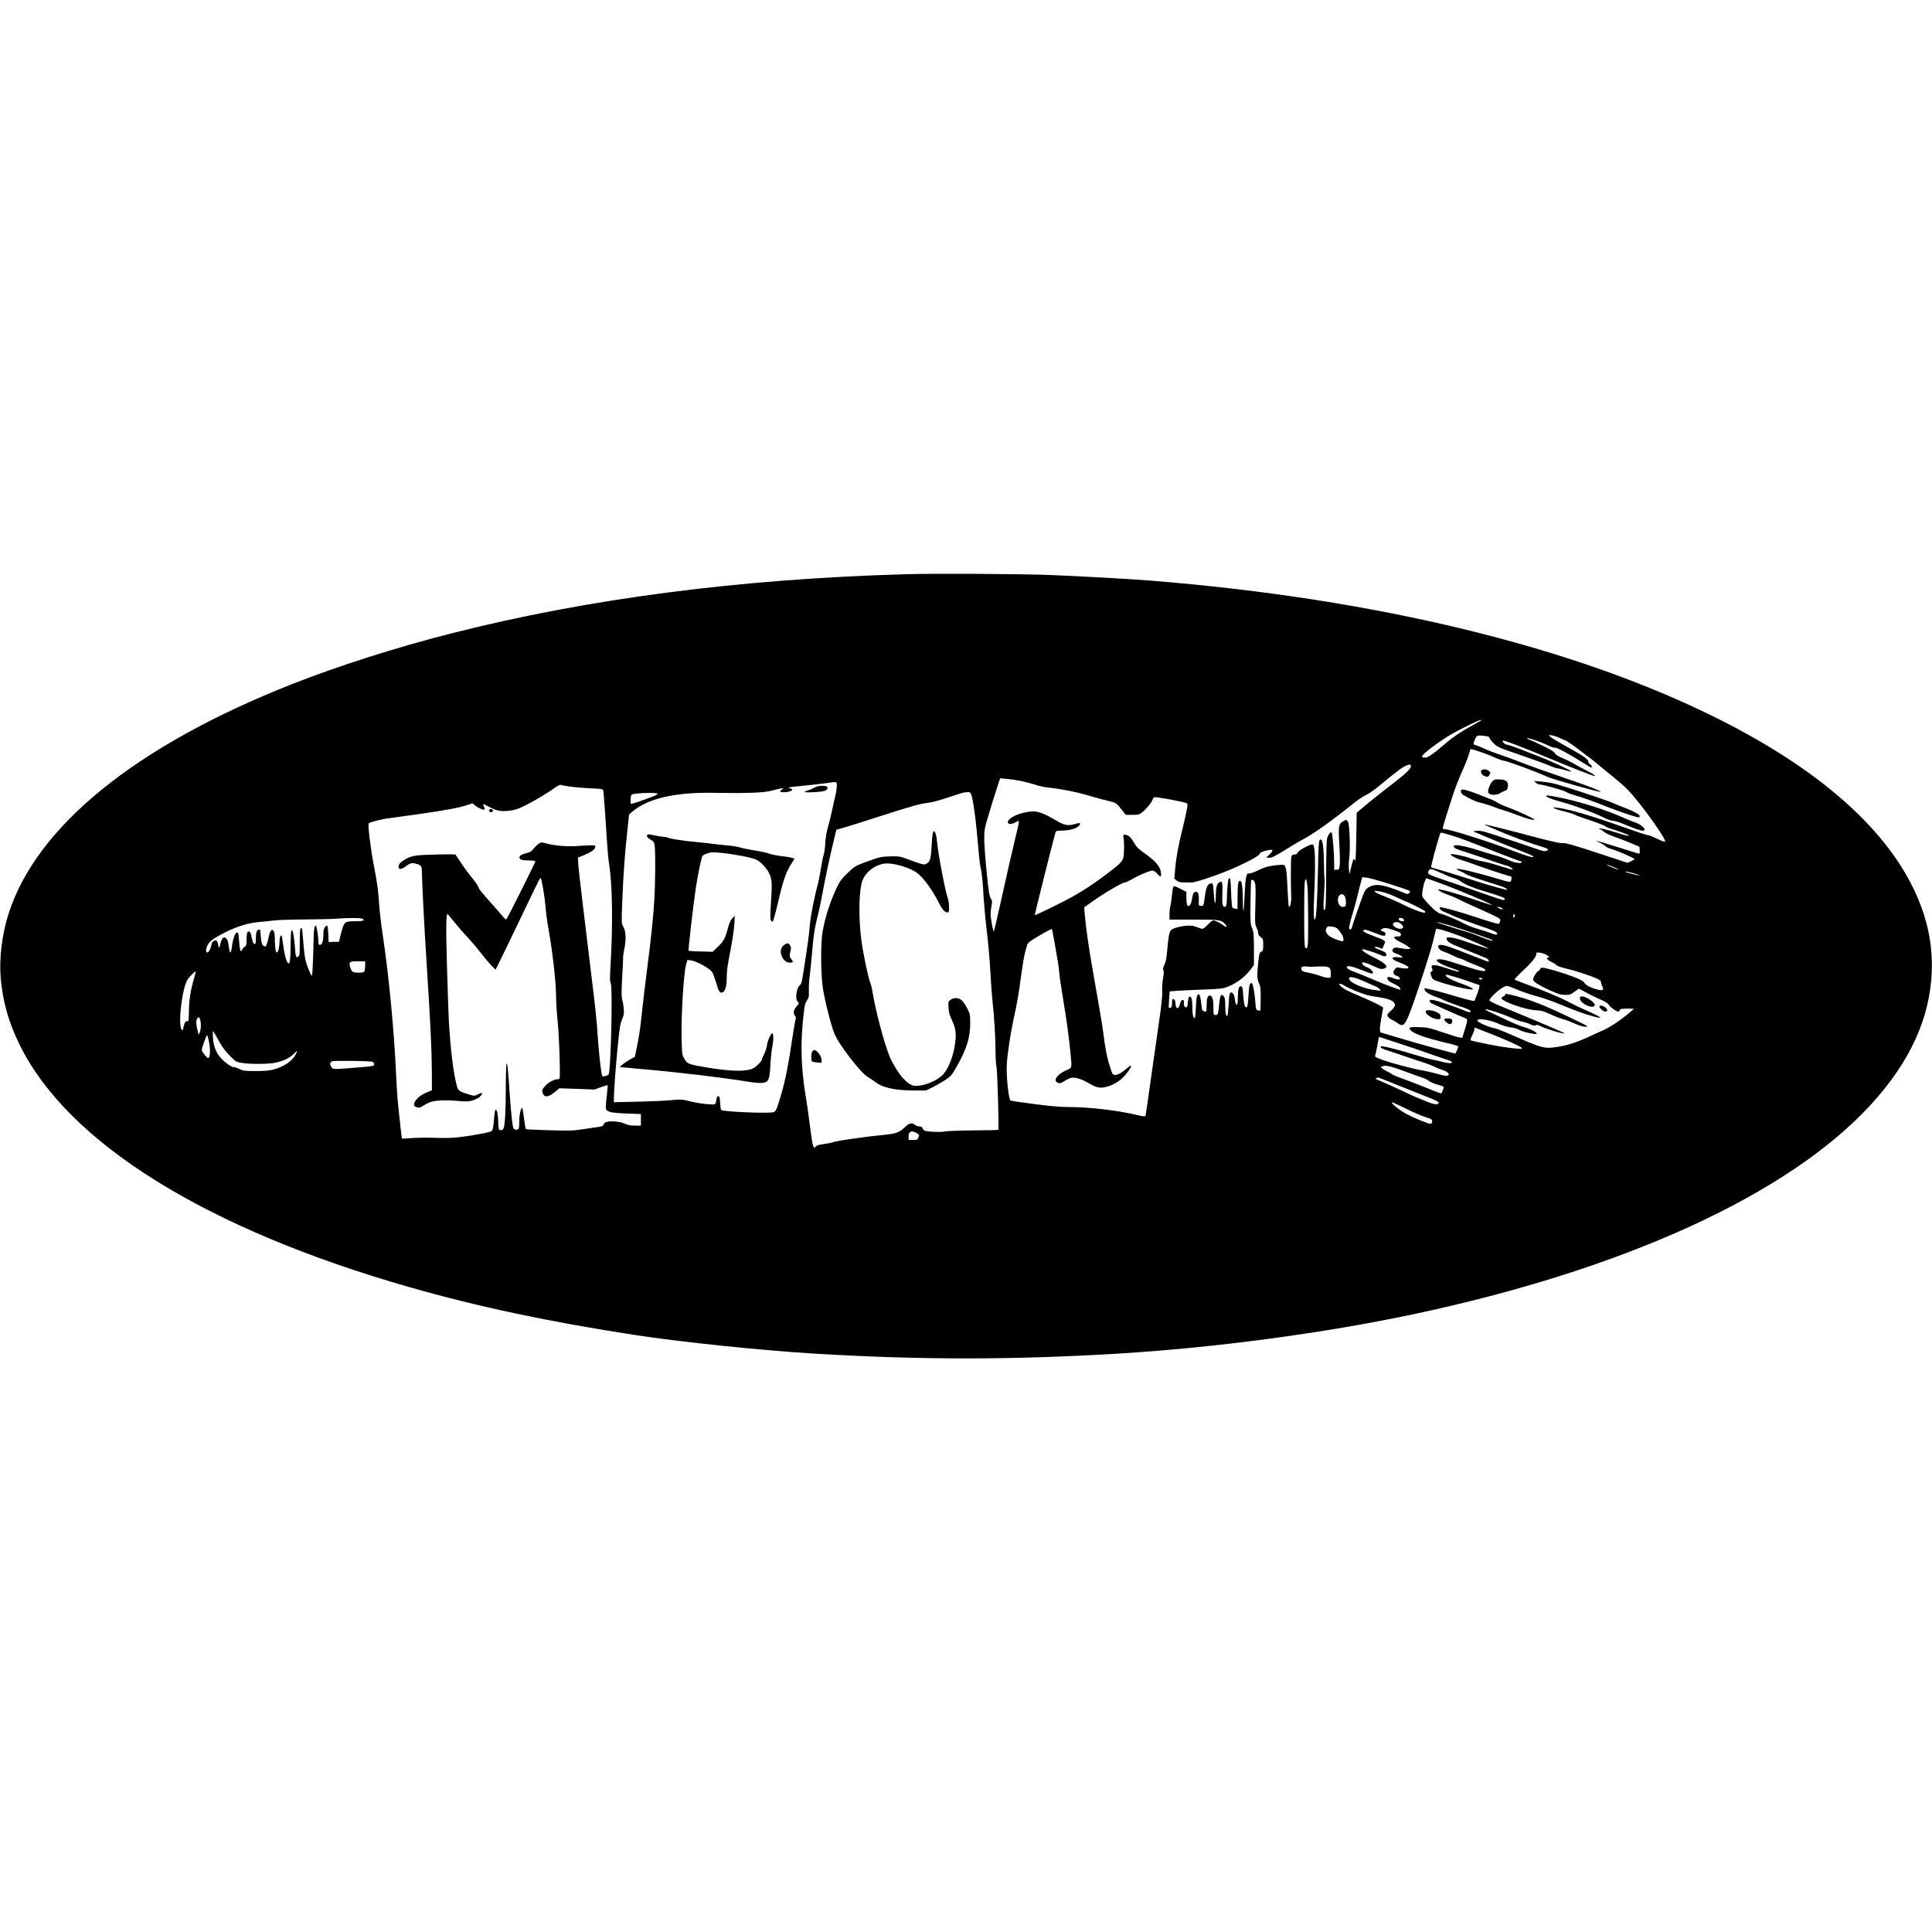 <?xml version="1.0" standalone="no"?>
<!DOCTYPE svg PUBLIC "-//W3C//DTD SVG 20010904//EN"
 "http://www.w3.org/TR/2001/REC-SVG-20010904/DTD/svg10.dtd">
<svg version="1.0" xmlns="http://www.w3.org/2000/svg"
 width="2288pt" height="2288pt" viewBox="0 0 2288 2288"
 preserveAspectRatio="xMidYMid meet">
<g transform="translate(0,2288) scale(0.1,-0.1)"
fill="#000000" stroke="none">
<path d="M10730 16080 c-1979 -57 -3764 -289 -5385 -701 -656 -167 -1340 -385
-1895 -604 -1846 -730 -3017 -1681 -3349 -2717 -77 -243 -112 -529 -93 -755
25 -290 94 -532 228 -803 576 -1162 2213 -2178 4619 -2865 808 -231 1649 -409
2665 -565 545 -84 1487 -181 2115 -220 1249 -76 2361 -76 3610 0 1150 70 2429
241 3489 465 2504 531 4444 1419 5419 2480 466 507 705 1030 724 1581 12 335
-57 647 -213 974 -358 746 -1147 1433 -2324 2021 -1699 850 -4042 1419 -6715
1633 -232 19 -829 52 -1175 66 -356 14 -1366 20 -1720 10z m6809 -1733 c-2 -2
-51 -30 -109 -62 -159 -88 -238 -144 -371 -260 -66 -57 -149 -115 -168 -116
-18 -2 -45 2 -49 6 -17 16 106 116 298 241 94 61 389 207 399 198 2 -2 2 -5 0
-7z m926 -204 c22 -11 51 -24 65 -28 24 -7 102 -61 194 -132 22 -18 67 -51 99
-75 32 -24 80 -61 105 -84 26 -22 103 -86 172 -141 148 -120 199 -171 318
-321 145 -184 302 -414 302 -444 0 -13 -35 -2 -115 38 -38 19 -80 34 -91 34
-12 0 -111 32 -220 71 -452 161 -712 238 -857 254 -49 6 -51 5 -27 -9 14 -8
65 -24 114 -35 48 -12 100 -27 115 -35 14 -8 55 -24 91 -36 182 -61 267 -93
281 -106 9 -8 40 -21 70 -30 74 -21 192 -65 204 -75 17 -16 -12 -10 -141 31
-122 39 -254 66 -194 40 14 -6 36 -21 50 -34 14 -13 66 -37 115 -54 50 -17
137 -51 195 -75 l105 -45 3 -41 c4 -46 2 -47 -59 -26 -36 13 -389 121 -455
140 -11 3 8 -8 40 -23 32 -16 64 -36 70 -44 6 -8 34 -22 61 -30 83 -24 285
-112 282 -122 -2 -5 -21 -17 -44 -27 l-40 -17 -269 89 c-368 122 -470 151
-503 144 -18 -4 -121 19 -297 65 -335 89 -618 160 -622 156 -5 -6 273 -123
413 -174 77 -29 186 -66 243 -83 86 -26 101 -33 91 -45 -16 -19 -46 -18 -110
5 -80 29 -395 134 -551 184 -109 35 -145 42 -180 38 l-43 -6 155 -66 c85 -36
246 -101 357 -145 112 -43 203 -82 203 -86 0 -21 -56 -4 -285 82 -270 103
-709 240 -766 240 -10 0 -20 4 -23 8 -2 4 15 68 39 142 24 74 61 191 83 260
22 69 69 190 105 270 36 80 73 173 82 205 10 33 18 61 20 63 6 8 192 -55 265
-90 47 -23 108 -44 135 -48 49 -7 375 -128 509 -189 67 -31 623 -187 632 -178
8 8 -134 64 -349 137 -340 117 -476 165 -624 223 -78 31 -184 69 -235 85 -51
17 -127 46 -168 65 -42 20 -88 39 -103 42 -32 8 -33 16 -7 73 21 46 24 47 118
36 39 -5 52 -11 52 -23 0 -9 21 -38 48 -63 45 -45 58 -51 307 -136 144 -49
299 -105 346 -125 47 -21 94 -37 106 -37 11 0 51 -9 88 -21 37 -11 69 -18 73
-15 8 8 -220 114 -378 176 -74 29 -185 72 -247 96 -61 24 -121 44 -132 44 -27
0 -73 43 -50 48 21 4 204 -66 538 -205 305 -127 527 -213 544 -213 20 1 -24
30 -93 64 -36 17 -96 50 -135 73 -38 23 -105 56 -148 74 -54 22 -83 40 -94 60
-12 20 -54 45 -152 92 -75 36 -146 68 -159 72 -13 4 -21 9 -18 12 9 9 149 -37
234 -78 47 -23 91 -38 101 -34 17 5 187 -87 341 -186 43 -27 80 -49 83 -49 16
0 5 30 -13 40 -11 6 -20 20 -20 30 0 27 -61 70 -239 168 -163 91 -234 136
-226 144 9 9 78 -8 120 -29z m-1755 -336 c-1 -30 -68 -95 -216 -208 -160 -122
-315 -247 -388 -311 l-39 -34 -5 -294 c-3 -178 -8 -285 -13 -272 -5 13 -13 21
-18 18 -8 -5 -36 -111 -44 -166 -2 -15 -7 -1 -11 34 -5 36 -4 90 2 140 15 108
5 402 -14 434 -8 12 -19 22 -24 22 -5 0 -24 -10 -43 -22 -45 -30 -49 -62 -35
-284 6 -94 7 -197 4 -228 -7 -54 -9 -56 -37 -56 l-29 0 0 84 c0 103 -19 336
-29 354 -10 19 -40 -17 -54 -65 -7 -25 -11 -175 -12 -428 0 -263 -4 -396 -11
-409 -22 -36 -25 4 -14 174 6 93 9 178 6 187 -3 10 -6 68 -6 128 -3 266 -18
361 -52 327 -10 -10 -15 -94 -20 -360 -8 -368 -18 -544 -34 -577 -16 -34 -21
84 -11 275 12 241 14 462 4 543 -7 55 -12 67 -27 67 -33 0 -161 -72 -172 -96
-8 -17 -19 -24 -39 -24 -23 0 -30 -6 -36 -27 -7 -26 -8 -283 -2 -468 3 -74
-12 -137 -28 -121 -3 3 -10 96 -15 207 -8 212 -19 276 -45 286 -9 3 -59 1
-112 -6 -77 -10 -113 -21 -187 -56 -56 -27 -98 -42 -111 -39 -33 9 -44 -42
-53 -249 -4 -104 -11 -191 -14 -194 -3 -4 -7 45 -7 108 -2 174 -11 243 -31
247 -25 5 -30 -27 -32 -191 l-1 -142 -25 3 c-14 2 -29 8 -35 13 -5 5 -12 83
-15 174 -5 154 -10 188 -27 171 -10 -9 -22 -126 -23 -216 0 -88 -7 -120 -26
-120 -26 0 -32 36 -28 155 5 129 -2 158 -33 139 -31 -19 -43 -57 -44 -144 -1
-141 -16 -139 -24 3 -8 130 -10 136 -50 121 -26 -10 -45 -59 -56 -147 -14
-114 -16 -119 -47 -115 -26 3 -27 4 -25 66 3 74 -9 105 -40 100 -23 -3 -30
-20 -44 -102 -9 -54 -36 -83 -53 -56 -5 8 -10 47 -10 86 l0 72 -71 37 c-49 26
-74 34 -81 27 -6 -6 -15 -53 -19 -104 -5 -51 -13 -109 -19 -128 -5 -19 -10
-63 -10 -97 l0 -63 285 0 c308 0 327 -3 374 -54 34 -36 19 -44 -24 -12 -37 29
-95 56 -119 56 -8 0 -36 -22 -62 -50 -26 -27 -55 -50 -65 -50 -9 0 -38 10 -65
21 -55 25 -140 23 -245 -7 -79 -22 -84 -35 -103 -238 -11 -120 -19 -166 -36
-202 -18 -35 -20 -51 -12 -68 7 -15 5 -44 -5 -96 -8 -45 -12 -104 -10 -145 4
-51 -6 -153 -38 -375 -24 -168 -69 -483 -100 -700 -30 -217 -57 -400 -60 -406
-2 -8 -33 -4 -102 12 -223 54 -568 94 -812 94 -116 0 -264 15 -556 56 -60 8
-117 17 -126 20 -24 7 -54 292 -46 433 8 122 45 370 81 534 41 185 63 311 90
522 15 110 35 229 45 265 11 36 22 76 25 90 4 18 28 39 88 76 115 71 199 116
205 110 2 -2 15 -64 28 -138 13 -73 31 -173 39 -223 9 -49 19 -124 22 -165 3
-41 21 -165 40 -275 44 -264 70 -456 89 -644 21 -214 26 -192 -54 -229 -107
-50 -152 -118 -95 -144 22 -10 31 -9 58 7 92 55 105 59 167 47 36 -6 85 -27
128 -52 102 -60 142 -70 215 -53 79 18 148 57 210 118 52 52 106 135 87 135
-5 0 -31 -18 -56 -40 -84 -73 -147 -91 -164 -47 -44 111 -75 242 -96 407 -25
188 -31 225 -128 775 -52 288 -88 542 -102 710 l-6 70 108 76 c147 104 346
219 377 219 9 0 51 20 94 45 82 47 199 95 233 95 11 0 35 -16 52 -35 36 -41
47 -44 47 -12 0 84 -51 150 -194 251 -78 55 -97 75 -129 131 -29 50 -47 70
-73 81 -44 19 -58 10 -49 -30 11 -55 9 -200 -4 -239 -16 -47 -45 -75 -206
-196 -147 -111 -254 -181 -401 -264 -114 -64 -434 -220 -440 -215 -3 3 215
873 243 971 9 29 10 29 93 31 108 3 200 41 200 82 0 10 -9 10 -47 -1 -97 -30
-136 -22 -258 51 -170 100 -237 113 -384 74 -91 -25 -166 -72 -166 -106 0 -28
41 -30 87 -4 22 12 42 20 45 17 3 -3 -15 -91 -41 -194 -51 -210 -94 -402 -188
-825 -35 -158 -66 -288 -69 -288 -7 0 -24 84 -35 168 -4 32 -2 82 6 122 12 63
11 70 -7 102 -17 27 -26 82 -48 308 -16 151 -28 327 -29 390 0 109 2 123 47
275 26 88 68 225 94 304 l47 144 81 -7 c98 -8 234 -36 335 -69 41 -14 102 -28
135 -31 173 -19 346 -53 495 -97 91 -27 199 -56 240 -65 84 -19 94 -25 157
-106 l44 -58 78 0 c74 0 81 2 121 34 50 40 102 103 120 147 13 31 14 31 69 24
83 -10 313 -55 332 -66 15 -8 16 -15 2 -86 -8 -43 -28 -132 -44 -198 -50 -197
-79 -352 -91 -484 l-11 -125 27 -23 c22 -19 39 -23 89 -23 34 0 73 0 87 -1 49
-2 354 103 528 182 169 76 282 141 282 161 0 12 55 34 108 42 53 8 55 -5 5
-53 l-38 -36 32 -3 c33 -3 69 15 260 134 54 34 122 73 152 88 99 49 372 244
576 411 56 46 125 93 155 106 31 13 101 61 158 108 57 48 121 100 142 116 22
17 64 50 95 74 53 42 122 74 137 64 5 -2 8 -10 8 -16z m-6800 -234 c0 -27 -9
-86 -21 -133 -11 -47 -29 -125 -39 -175 -10 -49 -30 -130 -45 -180 -17 -59
-28 -123 -31 -185 -2 -52 -11 -115 -19 -140 -8 -25 -24 -103 -35 -175 -12 -71
-27 -153 -35 -180 -40 -141 -89 -392 -96 -495 -9 -109 -19 -187 -73 -534 -19
-127 -26 -151 -45 -165 -38 -29 -57 -166 -26 -191 21 -17 19 -25 -15 -63 -33
-38 -39 -80 -15 -107 11 -13 13 -24 5 -51 -6 -19 -24 -128 -41 -242 -38 -266
-79 -470 -123 -622 -53 -184 -67 -218 -96 -226 -64 -18 -598 5 -619 26 -6 6
-11 44 -13 85 -2 61 -6 75 -20 78 -13 2 -18 -6 -23 -35 -12 -70 -6 -67 -109
-59 -52 3 -141 18 -198 32 -101 26 -106 26 -233 15 -71 -7 -253 -15 -402 -18
l-273 -6 0 49 c0 85 19 339 45 609 22 222 29 269 52 323 22 53 25 73 20 125
-3 34 -11 83 -18 109 -10 36 -10 90 -1 259 7 118 12 225 11 239 -1 14 6 63 16
110 22 107 17 204 -14 256 -22 37 -22 37 -11 313 11 299 29 541 60 831 l20
185 37 31 c179 155 498 231 943 225 314 -4 325 -4 485 1 105 4 173 11 225 25
41 11 91 23 110 26 34 6 35 6 13 -10 -39 -27 -28 -38 34 -35 75 5 112 32 61
45 -12 4 -20 8 -17 11 2 3 81 12 174 21 94 9 211 22 260 29 144 21 135 23 135
-31z m-3161 -8 c53 -8 162 -17 244 -21 140 -6 147 -7 152 -28 4 -21 27 -339
45 -626 5 -85 16 -197 24 -248 39 -242 45 -710 16 -1204 -9 -142 -8 -182 2
-200 26 -45 2 -1059 -25 -1084 -6 -7 -26 -15 -44 -19 -30 -6 -32 -4 -38 27
-15 90 -35 280 -45 428 -14 216 -21 283 -85 810 -29 245 -74 616 -100 825 -25
209 -47 407 -48 439 l-2 60 79 32 c85 36 126 67 126 96 0 16 -8 18 -62 17 -35
0 -101 -4 -148 -8 -108 -9 -264 3 -357 27 -69 19 -73 19 -101 2 -15 -10 -43
-36 -61 -59 -23 -29 -44 -44 -74 -51 -62 -16 -87 -28 -94 -46 -11 -30 25 -44
109 -44 49 0 78 -4 78 -11 0 -13 -328 -670 -342 -684 -6 -7 -22 6 -46 35 -20
25 -92 107 -159 182 -68 75 -123 143 -123 150 0 17 -43 81 -93 138 -21 25 -71
92 -109 150 -39 58 -72 107 -74 109 -8 9 -379 0 -457 -10 -59 -8 -92 -19 -137
-45 -61 -36 -80 -58 -80 -93 0 -31 40 -27 85 9 48 38 77 46 123 31 66 -20 67
-22 69 -123 6 -208 26 -588 53 -1018 47 -735 62 -1040 64 -1299 l1 -243 -47
-19 c-67 -26 -119 -63 -146 -103 -30 -44 -25 -68 15 -79 26 -8 38 -5 65 12 83
53 120 64 228 69 58 2 150 -1 205 -7 105 -11 151 -4 224 33 29 16 58 53 48 63
-3 2 -24 -5 -47 -17 -40 -20 -44 -20 -95 -5 -115 33 -139 48 -152 96 -42 146
-78 434 -98 784 -3 55 -12 332 -21 615 -14 485 -12 656 7 645 4 -3 43 -49 86
-103 43 -53 112 -133 154 -177 42 -44 114 -129 161 -190 47 -60 104 -127 126
-149 l41 -39 64 129 c35 71 131 269 212 439 142 298 243 505 251 514 2 2 6 2
8 0 12 -12 47 -222 56 -331 5 -67 20 -185 34 -261 47 -258 89 -621 91 -792 1
-88 10 -227 19 -310 9 -82 19 -270 23 -417 6 -262 6 -268 -14 -268 -47 0 -113
-33 -152 -76 -44 -46 -47 -59 -30 -98 22 -47 70 -38 149 29 l44 37 208 -7 208
-8 76 28 c41 15 77 25 80 23 2 -3 -3 -67 -12 -143 -17 -153 -18 -152 46 -175
19 -6 108 -14 198 -17 l162 -6 0 -68 0 -69 -72 0 c-54 0 -83 6 -117 22 -49 24
-146 35 -206 24 -25 -5 -39 -14 -45 -31 -7 -19 -19 -25 -57 -30 -26 -3 -106
-15 -178 -26 -118 -19 -155 -21 -405 -14 -151 4 -278 10 -282 13 -4 4 -14 61
-22 126 -9 66 -18 121 -21 124 -14 14 -35 -75 -35 -147 0 -44 -3 -86 -6 -95
-8 -21 -51 -20 -63 2 -13 24 -28 169 -46 427 -20 288 -26 346 -36 339 -5 -3
-9 -134 -9 -292 0 -257 -9 -421 -25 -472 -7 -22 -39 -32 -54 -17 -6 6 -11 47
-11 93 0 79 -14 144 -30 144 -4 0 -11 -27 -14 -60 -3 -33 -9 -87 -12 -120 -3
-33 -12 -66 -19 -73 -14 -15 -191 -49 -369 -72 -87 -11 -166 -14 -295 -10 -97
4 -225 2 -286 -3 -60 -5 -112 -7 -114 -6 -2 2 -10 59 -17 126 -7 68 -20 186
-28 263 -9 77 -20 250 -26 385 -22 499 -84 1148 -156 1630 -20 129 -40 298
-44 375 -11 167 -19 228 -66 474 -38 203 -70 469 -57 481 15 14 158 51 233 59
41 5 219 30 395 55 314 46 451 72 550 106 l51 17 34 -28 c35 -30 97 -55 107
-45 4 3 1 18 -6 32 -6 15 -10 29 -7 31 2 2 28 -9 57 -26 94 -52 143 -63 240
-53 70 8 103 17 180 54 105 50 273 149 364 215 33 24 66 41 74 38 8 -3 57 -12
110 -20z m4752 -92 c25 -65 60 -326 85 -638 9 -110 22 -218 29 -240 11 -32 28
-204 33 -335 2 -42 21 -260 32 -350 27 -233 40 -383 50 -565 6 -110 17 -261
25 -335 20 -177 35 -433 35 -595 0 -72 5 -146 11 -165 10 -34 31 -740 22 -750
-3 -3 -136 -6 -296 -7 -161 -1 -314 -7 -340 -13 -51 -11 -210 -3 -239 11 -9 5
-20 18 -23 29 -5 14 -15 20 -37 20 -16 0 -42 9 -56 21 -34 27 -66 19 -117 -31
-64 -61 -106 -76 -240 -89 -209 -20 -569 -71 -605 -86 -19 -8 -71 -18 -115
-24 -54 -7 -83 -15 -92 -27 -29 -40 -39 -9 -67 212 -15 121 -40 300 -57 398
-54 333 -61 619 -23 946 12 112 19 141 40 171 23 33 25 46 23 125 -1 49 3 121
9 159 6 39 18 156 27 260 20 239 29 298 70 465 19 74 46 203 60 285 26 147 94
463 138 639 l22 90 100 28 c55 16 219 67 365 115 407 131 518 163 610 174 55
6 142 29 245 64 181 60 188 62 233 64 27 1 34 -4 43 -26z m-3713 6 c-2 -6 -22
-18 -43 -26 -22 -8 -67 -25 -100 -38 -64 -25 -158 -55 -172 -55 -4 0 -6 25 -5
55 3 47 7 56 25 60 78 17 300 20 295 4z m9383 -487 c110 -33 198 -66 560 -208
147 -57 272 -104 278 -104 6 0 11 -4 11 -10 0 -19 -75 -10 -135 16 -92 39
-124 50 -210 74 -44 12 -118 34 -165 50 -111 36 -216 60 -263 60 -34 0 -37 -2
-28 -19 11 -21 17 -23 191 -79 69 -22 190 -63 270 -91 80 -28 152 -51 160 -51
22 0 87 -42 73 -47 -7 -3 -74 16 -150 41 -76 25 -170 50 -208 56 -39 6 -99 22
-135 34 -84 30 -240 62 -240 48 0 -15 72 -53 126 -67 30 -8 115 -37 187 -64
108 -40 386 -131 403 -131 7 0 4 -45 -5 -58 -6 -10 -32 -6 -126 23 -252 76
-518 140 -513 123 2 -6 22 -18 45 -27 23 -9 49 -23 60 -32 15 -13 177 -69 425
-146 25 -8 52 -21 60 -30 11 -14 10 -15 -7 -10 -11 3 -58 16 -105 27 -47 12
-202 59 -345 105 -143 46 -298 93 -345 106 -47 12 -88 25 -92 29 -6 4 77 312
107 398 6 16 8 16 116 -16z m1947 -384 c29 -12 51 -23 48 -25 -5 -5 -136 47
-136 54 0 3 8 2 18 -2 9 -4 41 -16 70 -27z m-2038 -73 c52 -24 115 -49 140
-55 25 -7 60 -23 78 -37 47 -36 141 -76 262 -112 210 -64 260 -82 260 -97 0
-24 -1 -24 -330 91 -113 40 -289 101 -392 135 -192 65 -200 70 -177 112 14 25
34 21 159 -37z m2262 4 c44 -12 77 -23 75 -26 -5 -5 -156 33 -165 41 -9 10 8
7 90 -15z m-2881 -129 c123 -39 228 -75 233 -80 7 -7 5 -16 -6 -27 -16 -15
-21 -14 -75 9 -32 14 -102 40 -156 58 -121 40 -192 39 -254 -2 -36 -24 -43
-36 -87 -159 -48 -134 -92 -263 -104 -308 -8 -29 -27 -38 -35 -16 -4 8 13 81
38 163 24 81 51 179 60 217 8 39 25 105 37 149 l21 78 52 -6 c29 -3 153 -37
276 -76z m788 -64 c251 -102 431 -181 418 -184 -7 -1 -103 29 -213 67 -199 69
-411 128 -421 117 -9 -9 59 -45 127 -67 36 -12 92 -36 125 -54 33 -18 130 -63
215 -100 85 -37 181 -81 213 -98 53 -28 58 -33 52 -56 -4 -14 -9 -28 -11 -30
-8 -8 -102 19 -299 85 -184 61 -394 118 -403 109 -10 -10 9 -36 35 -47 15 -6
71 -30 123 -54 52 -23 176 -70 275 -104 203 -69 245 -87 245 -107 0 -18 -16
-16 -80 8 -30 12 -99 34 -152 49 -53 15 -121 42 -150 58 -62 35 -231 107 -290
123 -31 8 -61 31 -124 95 -46 47 -87 96 -90 109 -7 30 9 129 30 178 l15 37
127 -45 c70 -25 175 -65 233 -89z m-1765 34 c4 -36 7 -210 8 -388 1 -327 -3
-365 -34 -334 -10 10 -13 103 -13 395 0 363 5 443 24 407 5 -8 12 -44 15 -80z
m-624 49 c10 -24 12 -84 7 -261 -6 -216 -6 -232 13 -271 11 -22 20 -53 20 -67
0 -18 10 -34 30 -48 28 -21 30 -26 30 -93 0 -63 -2 -70 -24 -80 -21 -10 -24
-20 -35 -123 -16 -159 -14 -206 9 -251 17 -34 20 -59 20 -182 0 -79 -3 -143
-7 -143 -5 0 -17 3 -29 6 -19 5 -22 15 -28 102 -6 92 -27 206 -40 219 -3 3
-12 1 -19 -6 -10 -8 -16 -48 -21 -132 -8 -124 -12 -149 -27 -149 -17 0 -28 40
-34 121 -8 110 -12 129 -30 129 -24 0 -35 -35 -35 -114 0 -41 -3 -81 -6 -90
-12 -31 -22 -15 -29 43 -4 40 -13 65 -26 77 -33 30 -43 5 -49 -131 -4 -69 -10
-128 -14 -132 -16 -16 -26 26 -26 113 0 76 -3 96 -19 115 -29 36 -42 15 -52
-88 -13 -127 -15 -133 -44 -133 -25 0 -25 1 -25 93 0 95 -14 137 -45 137 -24
0 -35 -36 -35 -114 0 -42 -3 -76 -7 -76 -43 1 -50 12 -56 85 -4 40 -11 85 -17
100 -10 26 -12 27 -26 13 -12 -12 -17 -46 -21 -142 -3 -70 -10 -129 -14 -132
-17 -10 -29 48 -29 135 0 57 -5 93 -13 106 -21 28 -34 11 -39 -50 -5 -61 -10
-70 -33 -62 -10 4 -15 20 -15 47 0 34 -3 41 -17 38 -12 -2 -22 -19 -29 -48 -7
-28 -17 -46 -27 -48 -17 -3 -24 15 -29 73 -2 19 -9 31 -20 33 -15 3 -18 -4
-18 -46 0 -37 -4 -51 -16 -56 -9 -4 -19 -4 -22 -2 -2 3 -1 48 3 100 l7 95 61
5 c34 4 175 10 314 16 235 9 256 11 315 35 112 46 208 120 278 216 l30 42 0
191 c-1 173 -3 196 -23 246 -20 52 -21 67 -18 305 2 138 5 253 8 258 10 17 31
5 43 -24z m1520 -115 c36 -8 106 -35 157 -59 51 -25 95 -45 98 -45 14 0 234
-110 240 -120 4 -6 4 -14 1 -18 -11 -11 -149 39 -246 89 -52 27 -151 71 -220
98 -162 63 -177 90 -30 55z m-456 -46 c21 -30 21 -117 1 -124 -31 -12 -63 5
-75 41 -25 76 34 141 74 83z m1862 -143 c26 -19 -1 -20 -36 0 -23 13 -23 14
-4 15 11 0 29 -7 40 -15z m145 -108 c-8 -8 -11 -5 -11 9 0 27 14 41 18 19 2
-9 -1 -22 -7 -28z m-13640 -18 c37 -19 8 -29 -84 -29 -67 0 -99 -4 -114 -15
-22 -15 -40 -65 -66 -174 l-12 -54 -61 -1 -62 -2 -4 93 c-2 51 -7 96 -12 100
-4 4 -16 -3 -27 -16 -14 -17 -19 -39 -19 -86 0 -78 -15 -125 -41 -125 -16 0
-19 7 -19 48 0 49 -17 159 -27 176 -15 24 -28 -41 -29 -149 -3 -180 -13 -427
-19 -433 -9 -9 -15 3 -47 84 -35 90 -42 135 -58 329 -6 76 -13 141 -15 143 -2
2 -8 1 -14 -3 -7 -4 -11 -63 -11 -165 0 -149 -1 -160 -20 -170 -27 -14 -28
-11 -39 135 -6 66 -16 136 -22 155 -13 34 -13 35 -20 10 -4 -14 -7 -91 -8
-171 -1 -153 -7 -209 -23 -209 -20 0 -47 90 -62 204 -9 66 -18 122 -21 125
-12 12 -25 -26 -25 -74 0 -57 -16 -125 -30 -125 -15 0 -22 40 -25 142 -1 76
-6 103 -18 116 -16 15 -18 15 -31 -3 -8 -11 -20 -46 -26 -79 -12 -61 -29 -106
-40 -106 -3 0 -14 6 -24 13 -14 10 -21 34 -27 98 -4 46 -8 85 -8 87 -1 1 -8 2
-16 2 -23 0 -35 -34 -35 -104 0 -50 -3 -66 -14 -66 -15 0 -30 37 -41 103 -6
40 -31 59 -46 36 -5 -8 -9 -46 -9 -85 0 -65 -2 -73 -24 -88 -14 -8 -28 -25
-31 -37 -13 -40 -27 6 -34 109 -4 61 -10 97 -18 99 -23 8 -51 -59 -64 -149
-16 -120 -27 -117 -44 13 -7 55 -37 89 -63 73 -9 -6 -22 -32 -29 -58 -18 -72
-20 -74 -28 -31 -11 56 -21 66 -51 53 -16 -8 -26 -22 -30 -47 -9 -49 -32 -91
-49 -91 -21 0 -19 43 5 91 23 44 75 81 208 148 138 70 281 113 402 122 58 5
137 13 175 18 39 6 198 11 355 12 157 1 328 5 380 9 150 11 290 11 311 -1z
m12327 -1 c18 -18 14 -28 -12 -28 -25 0 -51 22 -39 33 10 11 38 8 51 -5z m-22
-63 c14 -14 24 -31 21 -38 -9 -28 -75 -19 -108 14 -16 16 -18 23 -8 35 19 23
67 17 95 -11z m575 -15 c132 -39 497 -165 507 -175 16 -16 -44 0 -141 39 -62
24 -123 47 -137 51 -47 12 -345 107 -365 115 -48 20 12 7 136 -30z m-1323 -48
c41 -47 62 -86 62 -115 0 -25 -3 -27 -27 -21 -70 17 -134 48 -158 75 -28 34
-31 50 -14 81 10 18 17 20 62 14 39 -5 58 -13 75 -34z m662 -9 c69 -23 80 -30
80 -50 0 -20 -5 -23 -40 -23 -63 0 -50 -24 35 -67 42 -20 85 -46 98 -57 l22
-21 -25 -4 c-14 -2 -55 3 -92 9 -54 11 -70 11 -83 0 -30 -25 -18 -47 34 -65
27 -9 55 -23 63 -32 12 -15 8 -16 -38 -10 -102 12 -96 -24 11 -62 68 -25 105
-47 105 -61 0 -12 -52 -13 -103 -1 -33 8 -39 6 -58 -17 -29 -37 -21 -65 21
-78 40 -13 54 -44 20 -44 -11 0 -37 7 -57 15 -40 17 -73 20 -73 6 0 -28 19
-46 76 -71 34 -16 67 -38 74 -49 6 -12 7 -21 1 -21 -19 0 -186 62 -324 122
-78 33 -169 70 -202 82 -81 30 -105 44 -105 63 0 23 64 10 182 -37 54 -22 105
-40 113 -40 39 0 -7 60 -58 76 -28 8 -57 34 -57 50 0 17 56 2 148 -43 72 -34
97 -36 132 -14 30 20 -20 63 -140 122 -101 51 -148 84 -135 97 6 6 142 -36
208 -65 42 -19 61 -23 69 -15 15 15 3 40 -24 52 -98 40 -122 54 -101 57 12 2
36 -3 52 -12 31 -15 31 -15 41 12 6 15 14 36 20 45 13 23 -9 37 -118 77 -105
39 -144 59 -137 71 10 16 33 12 124 -24 111 -44 135 -48 139 -20 2 17 -5 24
-30 33 -32 12 -32 13 -14 27 28 20 56 18 146 -13z m757 -59 c108 -39 343 -141
357 -155 12 -10 -122 30 -269 82 -127 45 -225 61 -225 37 0 -28 33 -56 95 -81
135 -55 291 -119 310 -127 11 -5 37 -16 58 -24 20 -8 37 -22 37 -30 0 -9 -2
-16 -4 -16 -3 0 -92 34 -198 76 -252 100 -324 124 -365 124 -59 0 -30 -61 40
-82 23 -7 70 -27 105 -45 35 -18 70 -33 78 -33 8 0 36 -11 62 -24 26 -13 85
-39 132 -57 89 -34 110 -46 110 -60 0 -18 -62 -8 -172 27 -62 20 -161 51 -220
70 -106 34 -171 43 -183 24 -10 -16 76 -63 173 -94 51 -17 92 -34 92 -38 0
-11 -36 -2 -156 38 -139 47 -191 45 -164 -7 9 -17 8 -23 -6 -34 -16 -11 -17
-17 -5 -53 13 -38 18 -42 85 -66 127 -45 368 -101 404 -94 24 6 -40 38 -153
77 -91 32 -165 73 -165 91 0 6 11 8 28 4 52 -13 178 -52 267 -84 50 -17 96
-33 102 -35 9 -3 4 -28 -18 -92 -18 -48 -35 -92 -39 -97 -5 -4 -101 20 -214
53 -113 34 -244 70 -291 80 l-86 19 3 -21 c3 -23 73 -64 147 -88 20 -6 57 -22
83 -35 26 -13 102 -42 170 -65 129 -43 165 -63 136 -74 -9 -4 -38 3 -65 16
-85 39 -327 121 -371 126 -38 4 -43 3 -40 -12 1 -10 10 -21 18 -26 45 -22 286
-129 393 -173 43 -17 43 -11 0 -154 l-26 -83 -39 6 c-22 4 -113 32 -201 62
-147 50 -172 55 -269 59 -113 4 -133 -3 -104 -35 42 -46 180 -94 449 -157 66
-15 117 -32 117 -39 0 -6 -8 -27 -17 -47 l-18 -36 -235 63 c-129 35 -329 92
-445 127 l-210 63 -3 33 c-2 18 6 81 17 141 12 59 21 112 21 118 0 11 -154 86
-330 159 -63 26 -132 61 -152 78 -65 51 -41 64 33 18 47 -30 209 -95 274 -110
22 -6 78 -15 125 -22 185 -26 236 -81 145 -157 -25 -20 -45 -45 -45 -54 0 -19
25 -43 60 -59 14 -6 40 -22 59 -35 84 -62 99 -36 259 440 72 215 145 451 163
525 17 74 33 140 35 147 3 13 90 -11 261 -73z m1005 -214 c44 -13 93 -49 66
-50 -35 0 -17 -27 33 -50 28 -14 56 -32 62 -40 7 -10 53 -26 112 -40 103 -23
283 -82 368 -120 33 -15 47 -27 47 -41 0 -11 7 -34 16 -51 19 -36 6 -51 -36
-42 -86 19 -154 51 -174 81 -17 26 -42 40 -140 78 -119 46 -321 105 -363 105
-13 0 -23 -6 -23 -14 0 -8 -8 -17 -17 -21 -23 -7 -74 -91 -67 -110 11 -27 76
-67 197 -122 105 -48 130 -55 183 -55 55 0 66 4 108 36 26 20 51 36 56 36 4 0
37 -17 72 -38 36 -20 110 -57 164 -81 75 -32 104 -50 119 -74 19 -30 87 -76
112 -77 6 0 13 8 15 17 3 15 16 17 86 18 45 0 82 -1 82 -2 0 -1 -35 -30 -77
-66 -94 -78 -209 -153 -283 -186 -30 -13 -112 -50 -182 -83 -143 -65 -256
-101 -377 -118 -142 -21 -171 -13 -531 145 -91 40 -181 75 -200 78 -45 7 -135
41 -178 67 -94 58 83 49 218 -11 52 -23 110 -41 146 -45 32 -3 80 -16 105 -30
41 -21 79 -32 177 -48 83 -14 -13 51 -118 80 -36 9 -119 43 -185 74 -66 32
-158 75 -204 96 -47 21 -78 40 -69 42 22 4 200 -54 298 -98 47 -22 110 -44
140 -50 30 -6 73 -20 96 -32 31 -15 46 -18 60 -10 14 8 29 5 64 -13 76 -38
320 -107 269 -76 -20 13 -490 211 -714 302 -106 43 -169 74 -167 82 12 42 132
148 195 170 11 4 47 -5 90 -25 91 -39 215 -82 318 -108 43 -11 145 -48 226
-81 210 -86 288 -114 392 -143 151 -41 118 -16 -109 84 -52 23 -131 61 -175
85 -97 52 -332 150 -504 211 -69 25 -129 49 -134 53 -4 4 41 52 100 107 108
100 166 174 156 200 -6 17 25 19 79 4z m-13948 -154 c-1 -37 -6 -61 -15 -67
-19 -12 -106 -11 -129 1 -19 10 -40 59 -40 96 0 26 24 32 125 30 l60 -1 -1
-59z m11231 -5 c17 2 63 4 103 4 88 0 102 -13 102 -87 0 -48 0 -48 -32 -48
-18 0 -64 12 -103 26 -38 14 -97 29 -129 35 -65 10 -86 22 -86 49 0 23 23 30
75 23 22 -3 54 -4 70 -2z m-13264 -163 c-38 -137 -53 -238 -54 -375 -2 -104
-3 -112 -20 -107 -13 4 -21 -3 -32 -30 -8 -19 -15 -45 -15 -57 0 -12 -5 -19
-12 -17 -54 18 -11 457 58 589 15 30 95 111 102 104 1 -1 -11 -50 -27 -107z
m13869 -12 c52 -24 109 -49 127 -56 17 -6 40 -21 50 -32 l18 -21 -66 7 c-111
11 -272 73 -303 117 -38 55 35 48 174 -15z m1395 34 c3 -5 -3 -10 -14 -10 -11
0 -23 5 -26 10 -3 6 3 10 14 10 11 0 23 -4 26 -10z m-15176 -555 c0 -27 -6
-63 -13 -80 l-13 -30 -7 25 c-28 115 -29 146 -3 179 17 20 36 -31 36 -94z
m15283 -101 c189 -75 344 -145 363 -166 20 -21 -170 0 -385 42 -118 23 -219
46 -223 50 -5 4 3 30 17 58 14 28 26 60 26 72 0 11 2 20 5 20 3 0 92 -34 197
-76z m-15076 -71 c44 -81 78 -127 134 -184 74 -75 76 -76 147 -87 100 -16 313
-15 396 3 94 20 167 55 216 104 46 46 49 46 22 -8 -39 -76 -138 -143 -262
-177 -47 -13 -101 -18 -209 -18 -134 0 -149 2 -195 24 -27 14 -56 23 -63 22
-22 -5 -95 44 -146 97 -67 72 -98 146 -104 249 -2 45 -2 82 1 82 2 0 31 -48
63 -107z m-110 -27 c18 -89 12 -186 -12 -186 -14 0 -74 75 -74 94 -1 26 56
184 63 177 4 -4 15 -42 23 -85z m14099 -15 c132 -43 312 -104 400 -136 88 -31
170 -59 182 -62 12 -3 28 -11 34 -19 9 -11 5 -14 -22 -14 -19 0 -59 7 -89 15
-30 8 -82 20 -115 26 -32 6 -138 35 -235 65 -191 59 -366 102 -376 92 -14 -14
11 -28 94 -54 48 -15 134 -44 192 -64 58 -21 145 -50 195 -65 49 -15 115 -40
145 -55 31 -15 74 -33 97 -39 77 -21 110 -71 46 -71 -14 0 -62 11 -107 24 -44
13 -126 32 -181 41 -119 21 -352 83 -471 126 -69 25 -84 34 -79 48 6 13 25
104 41 199 3 12 5 22 7 22 1 0 110 -36 242 -79z m-12162 -216 c9 -4 17 -17 17
-29 0 -21 -6 -22 -157 -35 -325 -27 -328 -27 -347 0 -21 30 -20 55 2 69 19 12
453 7 485 -5z m12227 -114 c102 -38 198 -73 215 -77 16 -4 47 -20 67 -35 21
-15 67 -35 103 -44 36 -10 68 -22 71 -26 5 -9 -22 -79 -30 -79 -3 0 -95 35
-203 79 -109 43 -234 91 -278 106 -44 16 -87 34 -95 40 -8 7 -35 23 -60 35
-25 12 -53 30 -63 38 -18 16 -18 17 0 23 43 17 96 6 273 -60z m-114 -152 c110
-44 270 -108 357 -142 117 -45 157 -65 155 -77 -6 -28 -56 -22 -153 19 -52 23
-98 41 -101 41 -4 0 -86 38 -183 84 -97 46 -209 96 -249 112 -55 21 -69 30
-55 35 10 4 21 8 24 8 4 1 96 -35 205 -80z m144 -298 c80 -39 178 -81 218 -93
58 -18 72 -26 72 -43 0 -44 -12 -44 -120 -1 -142 58 -213 95 -287 150 -65 49
-90 82 -50 66 12 -4 87 -40 167 -79z m-5813 -280 c30 -19 31 -22 20 -50 -11
-29 -14 -31 -64 -31 l-53 0 0 44 c0 60 36 73 97 37z"/>
<path d="M17553 13763 c-25 -10 -14 -52 17 -68 41 -21 55 -19 71 11 12 24 12
28 -10 45 -22 18 -52 23 -78 12z"/>
<path d="M17668 13619 c-14 -16 -31 -50 -38 -75 -11 -39 -11 -47 3 -61 23 -23
103 -20 137 6 16 11 40 23 54 27 19 4 27 14 32 39 13 69 -18 95 -110 95 -47 0
-56 -3 -78 -31z"/>
<path d="M18189 13611 c13 -12 31 -21 41 -21 39 0 297 -72 321 -90 15 -10 54
-26 88 -35 73 -19 232 -75 401 -143 134 -53 340 -122 366 -122 9 0 14 7 12 18
-3 18 -72 55 -183 98 -38 14 -99 39 -135 55 -97 42 -625 215 -712 233 -41 9
-108 18 -149 22 l-74 5 24 -20z"/>
<path d="M17300 13511 c0 -11 8 -27 17 -36 18 -19 171 -95 190 -95 16 0 170
-48 208 -65 17 -7 57 -20 90 -30 33 -9 110 -36 170 -60 105 -41 195 -64 195
-50 0 10 -218 111 -311 143 -47 17 -102 42 -123 55 -20 14 -58 33 -84 43 -26
9 -74 28 -107 42 -95 39 -196 72 -222 72 -16 0 -23 -6 -23 -19z"/>
<path d="M18310 13455 c0 -14 60 -39 171 -69 180 -50 390 -128 548 -205 25
-11 58 -21 74 -21 16 0 63 -14 105 -31 213 -87 255 -99 268 -78 11 18 -56 73
-108 88 -24 7 -81 30 -128 51 -229 102 -527 196 -775 246 -121 24 -155 28
-155 19z"/>
<path d="M9677 13566 c-20 -8 -43 -18 -50 -23 -6 -5 -31 -15 -54 -22 -24 -6
-43 -15 -43 -19 0 -13 213 -1 243 14 26 14 36 37 19 48 -21 13 -81 14 -115 2z"/>
<path d="M7667 12993 c-15 -14 -5 -29 37 -56 40 -25 44 -31 50 -80 9 -79 7
-420 -4 -617 -13 -217 -39 -474 -90 -864 -21 -166 -46 -373 -55 -461 -19 -194
-38 -320 -66 -452 l-21 -99 -45 -24 c-50 -26 -137 -90 -131 -96 2 -1 114 -12
248 -24 395 -33 944 -98 1269 -150 79 -13 141 -18 173 -14 71 10 83 39 91 211
4 73 14 168 22 212 17 80 17 159 1 164 -15 4 -58 -92 -63 -141 -3 -26 -18 -74
-34 -106 -16 -33 -29 -65 -29 -71 0 -7 -22 -33 -48 -57 -37 -35 -61 -48 -101
-57 -100 -21 -252 -13 -486 25 -241 40 -248 43 -288 119 -19 35 -22 60 -25
220 -7 275 25 787 53 884 l16 53 42 -6 c72 -11 223 -95 252 -140 9 -14 29 -68
45 -121 29 -103 46 -130 74 -119 33 13 50 64 52 164 2 110 4 124 50 365 19 99
37 225 40 280 l6 100 -30 -31 c-20 -22 -36 -56 -51 -115 -34 -124 -52 -158
-120 -222 l-62 -59 -138 4 c-77 1 -143 6 -146 10 -7 7 50 499 86 748 25 166
66 359 80 376 6 7 32 20 59 29 41 14 63 14 161 5 152 -15 364 -56 416 -81 59
-28 137 -117 162 -184 24 -64 25 -108 10 -345 -8 -128 -8 -173 1 -190 7 -12
16 -18 20 -14 10 10 33 95 85 315 40 174 81 284 135 368 l40 62 -23 8 c-13 5
-50 12 -83 16 -99 11 -177 26 -209 40 -16 7 -89 22 -162 34 -73 12 -150 28
-172 36 -22 7 -93 19 -158 24 -65 6 -149 16 -188 21 -38 5 -122 14 -186 20
-139 12 -297 37 -321 50 -10 6 -32 10 -50 10 -18 1 -62 7 -98 15 -75 17 -84
17 -93 8z"/>
<path d="M9305 11701 c-11 -5 -27 -17 -36 -27 -56 -65 1 -194 85 -194 42 0 44
7 15 45 -20 25 -21 31 -10 81 11 48 10 58 -3 79 -18 27 -21 28 -51 16z"/>
<path d="M5795 13290 c-4 -7 -3 -16 3 -22 14 -14 45 -2 40 15 -6 16 -34 21
-43 7z"/>
<path d="M11045 13003 c-4 -21 -10 -95 -14 -164 -7 -136 -19 -169 -67 -191
-25 -12 -42 -7 -263 74 -44 16 -73 19 -165 16 -105 -4 -118 -7 -260 -58 -147
-54 -149 -55 -233 -134 -63 -59 -93 -96 -118 -147 -83 -165 -146 -353 -182
-543 -25 -131 -24 -506 1 -671 22 -148 94 -433 135 -540 51 -131 312 -470 400
-521 25 -15 70 -44 99 -66 80 -60 225 -91 432 -92 l155 -1 77 38 c42 20 111
60 152 87 71 48 77 56 138 163 118 210 158 339 158 513 0 96 -2 105 -35 172
-20 39 -50 82 -66 96 -39 33 -95 35 -134 4 -26 -21 -27 -24 -22 -92 3 -54 14
-91 42 -151 44 -96 52 -155 35 -277 -22 -162 -88 -319 -159 -380 -77 -66 -210
-118 -302 -118 -52 0 -98 28 -159 96 -50 55 -126 180 -156 255 -67 170 -160
522 -199 749 -8 52 -22 109 -30 125 -18 36 -78 318 -99 465 -36 244 -38 538
-5 699 23 115 126 212 254 241 99 22 327 -41 416 -116 71 -59 165 -187 230
-313 46 -90 71 -127 92 -137 15 -8 32 -12 37 -9 15 9 11 125 -6 170 -30 81
-113 515 -128 675 -10 107 -38 152 -51 83z"/>
<path d="M9626 10435 c-16 -16 -21 -46 -17 -95 3 -34 8 -37 69 -42 l52 -5 0
32 c0 35 -33 90 -66 112 -19 12 -24 12 -38 -2z"/>
<path d="M16891 10911 c-37 -24 68 -101 137 -101 29 0 32 3 32 30 0 24 -7 33
-39 50 -47 24 -111 34 -130 21z"/>
<path d="M17105 10810 c-9 -15 46 -61 69 -58 25 4 35 46 14 59 -18 12 -75 11
-83 -1z"/>
<path d="M17825 11100 c3 -6 -6 -15 -20 -20 -15 -6 -25 -16 -23 -23 14 -41
282 -135 405 -141 70 -4 94 -10 170 -46 48 -23 117 -50 153 -60 36 -9 101 -34
145 -54 51 -23 94 -36 120 -35 39 1 37 2 -60 50 -370 181 -564 261 -749 310
-118 31 -151 35 -141 19z"/>
<path d="M18710 11056 c0 -53 133 -123 170 -90 12 12 10 18 -15 45 -33 35 -98
68 -132 69 -18 0 -23 -6 -23 -24z"/>
<path d="M18940 10960 c0 -18 48 -60 69 -60 31 0 34 18 7 45 -25 25 -76 35
-76 15z"/>
</g>
</svg>
